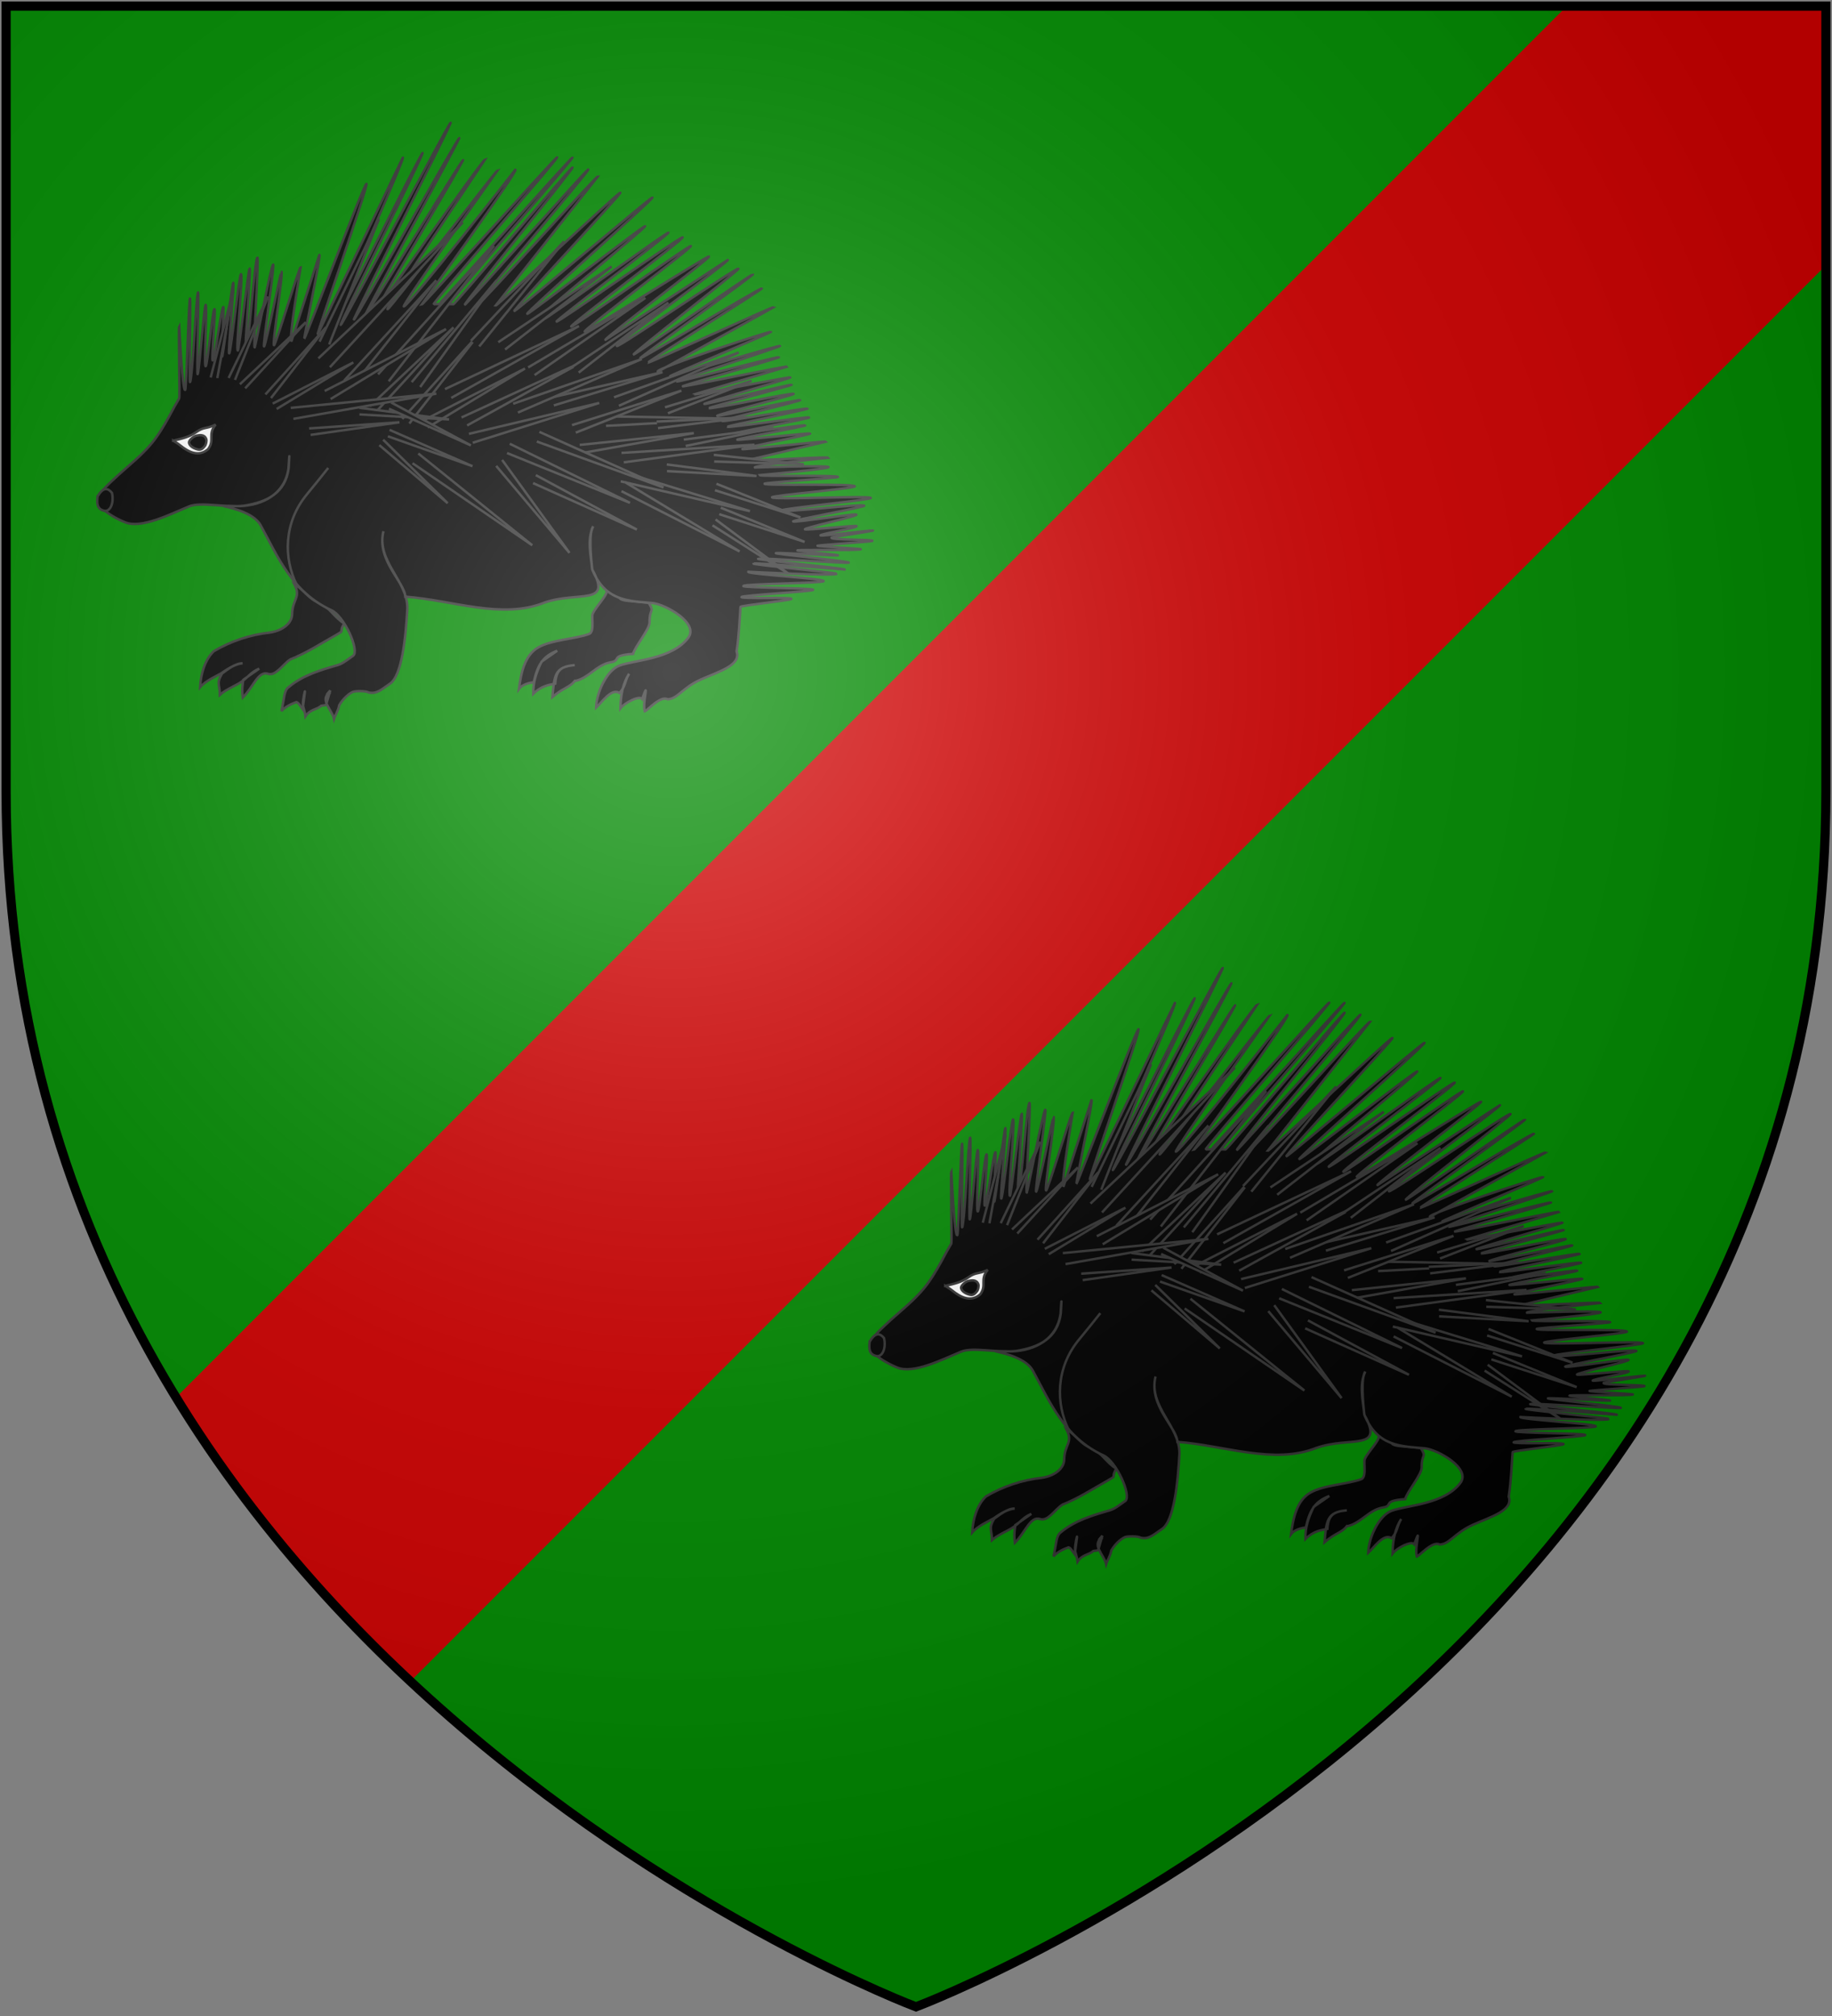 <?xml version="1.0" encoding="UTF-8" standalone="no"?>
<svg
   xmlns:dc="http://purl.org/dc/elements/1.1/"
   xmlns:cc="http://creativecommons.org/ns#"
   xmlns:rdf="http://www.w3.org/1999/02/22-rdf-syntax-ns#"
   xmlns:svg="http://www.w3.org/2000/svg"
   xmlns="http://www.w3.org/2000/svg"
   xmlns:xlink="http://www.w3.org/1999/xlink"
   xmlns:sodipodi="http://sodipodi.sourceforge.net/DTD/sodipodi-0.dtd"
   xmlns:inkscape="http://www.inkscape.org/namespaces/inkscape"
   width="600"
   height="660"
   id="svg2"
   version="1.1"
   inkscape:version="0.48.2 r9819"
   sodipodi:docname="House_Roxton.svg">
  <rect width="100%" height="100%" fill="#808080" stroke="none"/>
  <sodipodi:namedview
     pagecolor="#ffffff"
     bordercolor="#666666"
     borderopacity="1"
     objecttolerance="10"
     gridtolerance="10"
     guidetolerance="10"
     inkscape:pageopacity="0"
     inkscape:pageshadow="2"
     inkscape:window-width="1366"
     inkscape:window-height="715"
     id="namedview22"
     showgrid="false"
     inkscape:zoom="1.4303031"
     inkscape:cx="206.51183"
     inkscape:cy="309.79331"
     inkscape:window-x="-8"
     inkscape:window-y="-8"
     inkscape:window-maximized="1"
     inkscape:current-layer="layer2" />
  <defs
     id="defs4">
    <inkscape:path-effect
       is_visible="true"
       id="path-effect3136"
       effect="spiro" />
    <inkscape:path-effect
       effect="spiro"
       id="path-effect3132"
       is_visible="true" />
    <inkscape:path-effect
       effect="spiro"
       id="path-effect3101"
       is_visible="true" />
    <inkscape:path-effect
       is_visible="true"
       id="path-effect3085"
       effect="spiro" />
    <inkscape:path-effect
       is_visible="true"
       id="path-effect3083"
       effect="spiro" />
    <inkscape:path-effect
       is_visible="true"
       id="path-effect3081"
       effect="spiro" />
    <inkscape:path-effect
       is_visible="true"
       id="path-effect3079"
       effect="spiro" />
    <inkscape:path-effect
       is_visible="true"
       id="path-effect3077"
       effect="spiro" />
    <inkscape:path-effect
       is_visible="true"
       id="path-effect3075"
       effect="spiro" />
    <inkscape:path-effect
       effect="spiro"
       id="path-effect3049"
       is_visible="true" />
    <inkscape:path-effect
       is_visible="true"
       id="path-effect3045"
       effect="spiro" />
    <inkscape:path-effect
       effect="spiro"
       id="path-effect3041"
       is_visible="true" />
    <radialGradient
       id="rg"
       gradientUnits="userSpaceOnUse"
       cx="220"
       cy="220"
       r="405">
      <stop
         style="stop-color:#fff;stop-opacity:.3"
         offset="0"
         id="stop7" />
      <stop
         style="stop-color:#fff;stop-opacity:.2"
         offset=".2"
         id="stop9" />
      <stop
         style="stop-color:#666;stop-opacity:.1"
         offset=".6"
         id="stop11" />
      <stop
         style="stop-color:#000;stop-opacity:.13"
         offset="1"
         id="stop13" />
    </radialGradient>
    <path
       id="shield"
       d="m2,2v257c0,286 298,398 298,398c0,0 298-112 298-398V2z" />
    <radialGradient
       inkscape:collect="always"
       xlink:href="#rg-7"
       id="radialGradient3055-1"
       gradientUnits="userSpaceOnUse"
       cx="220"
       cy="220"
       r="405" />
    <radialGradient
       id="rg-7"
       gradientUnits="userSpaceOnUse"
       cx="220"
       cy="220"
       r="405">
      <stop
         style="stop-color:#fff;stop-opacity:.3"
         offset="0"
         id="stop7-4" />
      <stop
         style="stop-color:#fff;stop-opacity:.2"
         offset=".2"
         id="stop9-0" />
      <stop
         style="stop-color:#666;stop-opacity:.1"
         offset=".6"
         id="stop11-9" />
      <stop
         style="stop-color:#000;stop-opacity:.13"
         offset="1"
         id="stop13-4" />
    </radialGradient>
    <radialGradient
       r="405"
       cy="220"
       cx="220"
       gradientUnits="userSpaceOnUse"
       id="radialGradient3074"
       xlink:href="#rg-7"
       inkscape:collect="always" />
    <inkscape:path-effect
       is_visible="true"
       id="path-effect10120-1"
       effect="spiro" />
    <inkscape:path-effect
       effect="spiro"
       id="path-effect10118-3"
       is_visible="true" />
    <inkscape:path-effect
       effect="spiro"
       id="path-effect10116-9"
       is_visible="true" />
    <inkscape:path-effect
       effect="spiro"
       id="path-effect10114-7"
       is_visible="true" />
    <inkscape:path-effect
       effect="spiro"
       id="path-effect10112-7"
       is_visible="true" />
    <inkscape:path-effect
       effect="spiro"
       id="path-effect10110-2"
       is_visible="true" />
    <linearGradient
       inkscape:collect="always"
       xlink:href="#linearGradient4719-5"
       id="linearGradient4039"
       gradientUnits="userSpaceOnUse"
       gradientTransform="matrix(2.326,0,0,2.294,447.695,-1820.28)"
       x1="-145.259"
       y1="984.243"
       x2="-64.143"
       y2="984.148" />
    <linearGradient
       inkscape:collect="always"
       id="linearGradient4719-5">
      <stop
         style="stop-color:#666666;stop-opacity:1;"
         offset="0"
         id="stop4721-5" />
      <stop
         id="stop4809-1"
         offset="0.393"
         style="stop-color:#666666;stop-opacity:0.749;" />
      <stop
         style="stop-color:#666666;stop-opacity:0;"
         offset="1"
         id="stop4723-7" />
    </linearGradient>
    <radialGradient
       inkscape:collect="always"
       xlink:href="#linearGradient4801-8"
       id="radialGradient4041"
       gradientUnits="userSpaceOnUse"
       gradientTransform="matrix(-0.722,1.265,-2.273,-1.262,1712.011,1733.784)"
       cx="-307.143"
       cy="782.362"
       fx="-307.143"
       fy="782.362"
       r="63" />
    <linearGradient
       inkscape:collect="always"
       id="linearGradient4801-8">
      <stop
         style="stop-color:#000000;stop-opacity:1;"
         offset="0"
         id="stop4803-2" />
      <stop
         style="stop-color:#000000;stop-opacity:0;"
         offset="1"
         id="stop4805-4" />
    </linearGradient>
    <inkscape:path-effect
       effect="spiro"
       id="path-effect10108-4"
       is_visible="true" />
    <linearGradient
       inkscape:collect="always"
       xlink:href="#linearGradient4719-5"
       id="linearGradient4044"
       gradientUnits="userSpaceOnUse"
       gradientTransform="matrix(-2.406,0,0,-1.649,142.062,1726.531)"
       x1="-145.259"
       y1="984.243"
       x2="-64.143"
       y2="984.148" />
    <radialGradient
       inkscape:collect="always"
       xlink:href="#linearGradient4801-8"
       id="radialGradient4046"
       gradientUnits="userSpaceOnUse"
       gradientTransform="matrix(0.746,-0.909,2.351,0.906,-1165.637,-827.118)"
       cx="-307.143"
       cy="782.362"
       fx="-307.143"
       fy="782.362"
       r="63" />
    <inkscape:path-effect
       effect="spiro"
       id="path-effect10102-7"
       is_visible="true" />
    <linearGradient
       inkscape:collect="always"
       xlink:href="#linearGradient4719-5"
       id="linearGradient4049"
       gradientUnits="userSpaceOnUse"
       gradientTransform="matrix(2.335,0,0,-1.615,449.441,1692.189)"
       x1="-145.259"
       y1="984.243"
       x2="-64.143"
       y2="984.148" />
    <radialGradient
       inkscape:collect="always"
       xlink:href="#linearGradient4801-8"
       id="radialGradient4051"
       gradientUnits="userSpaceOnUse"
       gradientTransform="matrix(-0.724,-0.89,-2.282,0.888,1718.788,-809.094)"
       cx="-307.143"
       cy="782.362"
       fx="-307.143"
       fy="782.362"
       r="63" />
    <inkscape:path-effect
       is_visible="true"
       id="path-effect10096-8"
       effect="spiro" />
    <linearGradient
       inkscape:collect="always"
       xlink:href="#linearGradient4719-5"
       id="linearGradient4054"
       gradientUnits="userSpaceOnUse"
       gradientTransform="matrix(-2.41,0,0,2.282,139.611,-1810.816)"
       x1="-145.259"
       y1="984.243"
       x2="-64.143"
       y2="984.148" />
    <radialGradient
       inkscape:collect="always"
       xlink:href="#linearGradient4801-8"
       id="radialGradient4056"
       gradientUnits="userSpaceOnUse"
       gradientTransform="matrix(0.748,1.258,2.355,-1.255,-1170.296,1723.935)"
       cx="-307.143"
       cy="782.362"
       fx="-307.143"
       fy="782.362"
       r="63" />
    <inkscape:path-effect
       is_visible="true"
       id="path-effect10090-3"
       effect="spiro" />
    <inkscape:path-effect
       effect="spiro"
       id="path-effect10084-1"
       is_visible="true" />
    <inkscape:path-effect
       effect="spiro"
       id="path-effect10082-1"
       is_visible="true" />
    <radialGradient
       inkscape:collect="always"
       xlink:href="#linearGradient4801-8"
       id="radialGradient4061"
       gradientUnits="userSpaceOnUse"
       gradientTransform="matrix(-0.765,1.29,-2.41,-1.287,1806.844,1757.47)"
       cx="-307.143"
       cy="782.362"
       fx="-307.143"
       fy="782.362"
       r="63" />
    <inkscape:path-effect
       effect="spiro"
       id="path-effect10080-4"
       is_visible="true" />
    <inkscape:path-effect
       is_visible="true"
       id="path-effect3075-1"
       effect="spiro" />
    <inkscape:path-effect
       effect="spiro"
       id="path-effect3101-7"
       is_visible="true" />
    <linearGradient
       inkscape:collect="always"
       xlink:href="#grad1-7-7"
       id="linearGradient3085-8-8"
       gradientUnits="userSpaceOnUse"
       gradientTransform="matrix(0.775,0,0,0.31,152.69,-13.619)"
       x1="78.877"
       y1="178.074"
       x2="301.406"
       y2="178.074" />
    <linearGradient
       id="grad1-7-7"
       x1="78.877"
       y1="178.074"
       x2="301.406"
       y2="178.074"
       gradientTransform="scale(1.578,0.634)"
       gradientUnits="userSpaceOnUse">
      <stop
         offset="0%"
         style="stop-color:#da0;"
         id="stop16-4-4" />
      <stop
         offset="40%"
         style="stop-color:#fd0;"
         id="stop18-0-0" />
      <stop
         offset="60%"
         style="stop-color:#fd0;"
         id="stop20-9-9" />
      <stop
         offset="100%"
         style="stop-color:#da0;"
         id="stop22-4-4" />
    </linearGradient>
    <linearGradient
       inkscape:collect="always"
       xlink:href="#grad1-7-7"
       id="linearGradient3081-8-8"
       gradientUnits="userSpaceOnUse"
       gradientTransform="matrix(0.775,0,0,0.31,-27.31,-13.619)"
       x1="78.877"
       y1="178.074"
       x2="301.406"
       y2="178.074" />
    <linearGradient
       id="linearGradient3093"
       x1="78.877"
       y1="178.074"
       x2="301.406"
       y2="178.074"
       gradientTransform="scale(1.578,0.634)"
       gradientUnits="userSpaceOnUse">
      <stop
         offset="0%"
         style="stop-color:#da0;"
         id="stop3095" />
      <stop
         offset="40%"
         style="stop-color:#fd0;"
         id="stop3097" />
      <stop
         offset="60%"
         style="stop-color:#fd0;"
         id="stop3099" />
      <stop
         offset="100%"
         style="stop-color:#da0;"
         id="stop3101" />
    </linearGradient>
    <linearGradient
       y2="178.074"
       x2="301.406"
       y1="178.074"
       x1="78.877"
       gradientTransform="matrix(0.775,0,0,0.31,332.69,-13.619)"
       gradientUnits="userSpaceOnUse"
       id="linearGradient3128-1"
       xlink:href="#grad1-7-7"
       inkscape:collect="always" />
    <linearGradient
       id="linearGradient3104"
       x1="78.877"
       y1="178.074"
       x2="301.406"
       y2="178.074"
       gradientTransform="scale(1.578,0.634)"
       gradientUnits="userSpaceOnUse">
      <stop
         offset="0%"
         style="stop-color:#da0;"
         id="stop3106" />
      <stop
         offset="40%"
         style="stop-color:#fd0;"
         id="stop3108" />
      <stop
         offset="60%"
         style="stop-color:#fd0;"
         id="stop3110" />
      <stop
         offset="100%"
         style="stop-color:#da0;"
         id="stop3112" />
    </linearGradient>
  </defs>
  <g
     inkscape:groupmode="layer"
     id="layer2"
     inkscape:label="Elements"
     style="display:inline">
    <path
       inkscape:connector-curvature="0"
       style="fill:#008800;fill-opacity:1;stroke:none;display:inline"
       id="path7212"
       d="m 2,2 0,257 c 0,286 298,398 298,398 0,0 298,-112 298,-398 L 598,2 z" />
    <path
       d="M 513.148,2 57.664,457.483 c 22.237,36.314 49.114,67.148 76.766,92.939 L 598,86.852 l 0,-84.852 -84.852,-5e-6 z"
       id="path4467"
       inkscape:connector-curvature="0"
       style="fill:#cc0000;display:inline" />
    <g
       transform="matrix(0.464,0,0,0.464,273.913,262.488)"
       id="g3176"
       style="stroke-width:1.725;stroke-miterlimit:4;stroke-dasharray:none;display:inline">
      <path
         style="fill:#000000;fill-opacity:1;stroke:#333333;stroke-width:1.725;stroke-linecap:butt;stroke-linejoin:miter;stroke-miterlimit:4;stroke-opacity:1;stroke-dasharray:none"
         d="m 159.545,495.934 c -5.254,3.378 -10.275,12.053 -15.762,10.133 -6.777,-2.372 -10.498,9.592 -17.764,16.768 -0.819,-6.562 -0.045,-9.143 0.33,-12.521 3.753,-2.627 7.506,-5.254 11.258,-7.881 -5.793,2.455 -8.113,6.092 -10.714,7.881 -4.351,3.802 -11.887,6.012 -17.034,10.61 -0.005,-7.362 -2.666,-7.784 1.474,-15.008 4.041,-2.964 9.522,-7.338 14.549,-7.247 -4.561,0.383 -9.445,3.091 -14.774,6.87 -3.354,2.012 -11.087,5.219 -15.237,10.018 0.527,-9.835 3.566,-19.486 9.628,-25.382 11.918,-7.101 26.047,-11.788 39.654,-13.194 9.543,-1.452 15.584,-6.977 15.673,-12.832 0.165,-10.911 6.544,-11.847 1.547,-21.434 7.13,4.316 9.833,10.287 17.224,13.133 7.391,2.846 10.875,10.379 18.005,14.695 -4.605,7.802 1.966,3.711 -7.137,8.983 -9.891,5.521 -19.475,11.832 -30.92,16.41 z"
         id="path3182"
         sodipodi:nodetypes="cscccccccccccscsccc"
         inkscape:connector-curvature="0" />
      <path
         style="fill:#000000;fill-opacity:1;stroke:#333333;stroke-width:1.725;stroke-linecap:butt;stroke-linejoin:miter;stroke-miterlimit:4;stroke-opacity:1;stroke-dasharray:none"
         d="m 360.332,511.183 c -3.869,4.749 -7.704,4.416 -15.762,11.259 1.358,-14.817 1.354,-21.352 15.762,-22.517 -9.893,0.871 -13.145,3.74 -13.772,13.112 -3.931,0.821 -9.533,1.242 -15.5,7.153 -0.171,-8.356 2.241,-15.341 5.861,-22.679 3.676,-2.573 7.351,-5.146 11.027,-7.719 -9.564,3.743 -13.608,9.062 -16.588,22.194 -0.248,0.266 -7.058,0.393 -10.432,4.826 1.529,-11.64 4.089,-23.762 13.51,-29.272 9.487,-5.548 26.578,-5.998 36.027,-9.586 3.397,-1.29 2.112,-8.576 2.252,-12.954 0,-3.563 10.218,-13.541 10.218,-17.104 9.57,1.126 7.478,4.132 10.074,5.575 2.596,1.444 9.879,1.325 19.449,2.45 4.503,7.13 0.553,3.58 0.689,13.828 0.065,4.938 -10.512,17.382 -11.638,22.261 -17.07,1.184 -7.477,4.726 -16.272,6.026 -9.572,1.841 -15.332,11.306 -24.904,13.147 z"
         id="path3184"
         sodipodi:nodetypes="cccccccccssccscsccc"
         inkscape:connector-curvature="0" />
      <path
         style="fill:#000000;fill-opacity:1;fill-rule:evenodd;stroke:#333333;stroke-width:1.725;stroke-linecap:butt;stroke-linejoin:miter;stroke-miterlimit:4;stroke-opacity:1;stroke-dasharray:none"
         d="m 26.03,388.599 c -6.073,-6.37 2.537,-13.723 8.234,-19.156 10.435,-9.953 22.229,-18.285 30.802,-30.352 4.622,-6.506 8.069,-12.882 11.395,-19.108 0,0 1.857,-3.511 4.674,-8.242 0.565,-0.95 -0.627,-50.021 0.009,-51.051 0,0 2.327,47.897 4.307,45.009 0.666,-0.971 2.518,-63.347 3.275,-64.417 0.757,-1.069 -0.704,60.068 0.078,59.016 1.715,-2.309 4.309,-61.95 5.633,-63.302 0.862,-0.88 -1.169,58.496 -0.254,57.717 0.937,-0.798 4.597,-48.271 5.585,-48.971 1.404,-0.995 -1.41,44.156 0.086,43.338 1.27,-0.694 4.817,-39.742 6.145,-40.323 1.238,-0.542 -2.442,36.701 -1.161,36.245 1.435,-0.561 5.997,-37.11 7.409,-37.732 0.8,-0.353 -1.546,35.233 -0.747,34.876 0.555,-0.248 7.176,-51.713 7.733,-51.958 1.082,-0.476 -3.898,50.276 -2.804,49.833 1.18,-0.478 7.089,-55.517 8.298,-55.922 1.652,-0.411 -3.863,54.261 -2.175,53.931 0.808,-0.158 7.461,-57.816 8.276,-57.959 1.128,-0.198 -3.804,57.799 -2.667,57.624 1.818,-0.28 6.341,-65.006 8.17,-65.248 1.159,-0.153 -3.072,63.497 -1.913,63.35 0.437,-0.055 11.697,-58.352 13.043,-58.482 1.193,-0.116 -7.57,57.938 -6.435,57.826 1.102,-0.108 11.889,-52.765 12.264,-52.813 1.557,-0.197 -6.776,52.168 -5.236,51.957 1.251,-0.172 17.546,-54.714 18.78,-54.904 0,0 -8.766,52.252 -6.38,51.785 l 19.61,-60.633 c 1.488,-0.633 -11.203,59.171 -10.588,58.968 0.876,-0.29 41.653,-108.147 43.794,-109.081 2.151,-0.939 -35.233,105.944 -34.358,106.082 l 60.071,-124.614 c 2.116,-0.79 -52.218,121.45 -50.109,120.633 1.475,-0.571 62.539,-123.297 64.012,-123.874 1.581,-0.619 -59.289,121.863 -57.708,121.245 1.733,-0.678 75.8,-141.977 77.535,-142.643 1.325,-0.509 -69.683,139.613 -68.356,139.116 1.451,-0.543 72.991,-127.774 74.446,-128.297 1.168,-0.419 -67.751,125.866 -66.58,125.463 1.21,-0.416 68.017,-109.549 69.232,-109.944 1.214,-0.395 -63.164,107.947 -61.944,107.577 0,0 75.297,-107.385 77.514,-107.983 0,0 -71.322,106.305 -68.795,105.67 1.902,-0.478 76.682,-98.008 77.838,-98.24 0,0 -68.831,96.545 -66.375,96.281 3.657,-0.394 78.675,-96.439 78.675,-96.439 3.042,-0.283 -66.172,95.228 -66.172,95.228 1.344,-0.085 94.343,-103.943 95.69,-104.006 1.498,-0.07 -88.656,103.659 -87.156,103.617 1.2,-0.033 2.4,-0.058 3.601,-0.073 1.2,-0.016 93.156,-103.357 94.358,-103.355 1.201,0.003 -88.353,103.347 -87.151,103.367 1.05,0.017 2.101,0.04 3.152,0.07 1.205,0.035 82.832,-96.518 84.037,-96.466 1.48,0.064 -77.461,96.736 -75.98,96.825 1.191,0.072 85.948,-95.545 87.139,-95.456 1.66,0.123 -80.247,95.96 -78.587,96.115 1.515,0.142 83.9,-91.357 85.413,-91.188 l -72.229,91.124 c 1.487,0.237 86.539,-79.934 88.024,-79.672 1.562,0.276 -76.401,83.233 -74.843,83.536 1.334,0.259 96.117,-80.342 97.447,-80.063 1.722,0.361 -90.009,81.609 -88.293,82.003 1.522,0.349 81.665,-62.188 83.182,-61.814 1.482,0.366 -75.663,63.644 -74.186,64.034 1.194,0.315 2.386,0.639 3.577,0.97 1.31,0.364 85.734,-60.814 87.04,-60.43 1.368,0.402 -80.384,62.365 -79.021,62.787 1.683,0.521 87.377,-60.044 89.051,-59.492 1.807,0.596 -80.406,62.312 -78.61,62.944 1.481,0.521 82.93,-57.353 84.403,-56.808 1.701,0.629 -76.577,59.681 -74.888,60.342 1.382,0.541 86.326,-53.496 87.7,-52.934 1.555,0.636 -74.621,58.119 -73.077,58.782 l 86.401,-56.404 c 1.452,0.707 -79.771,60.056 -78.332,60.787 1.734,0.88 84.105,-55.506 85.82,-54.592 1.183,0.63 -75.141,59.9 -73.968,60.546 0.823,0.453 83.412,-57.047 84.23,-56.586 0.729,0.411 -80.314,58.782 -79.589,59.198 1.146,0.659 84.73,-49.893 85.866,-49.218 0.653,0.387 -81.139,51.996 -80.489,52.388 0.87,0.525 88.223,-39.829 89.086,-39.295 L 419.016,292.886 c -3.628,-1.67 79.002,-28.72 79.86,-28.135 0.634,0.433 -72.416,31.194 -71.787,31.632 1.044,0.725 77.112,-22.355 78.144,-21.617 0.609,0.436 -73.813,24.686 -73.208,25.126 0.861,0.626 71.582,-17.837 72.435,-17.202 0.649,0.484 -68.567,20.065 -67.923,20.554 0.681,0.517 73.918,-14.688 73.919,-13.941 l -65.572,19.571 c 0.607,0.515 67.031,-12.446 67.633,-11.926 0.64,0.553 -61.398,18.182 -60.764,18.74 0.56,0.494 61.097,-14.062 61.652,-13.564 0.544,0.487 -58.894,16.028 -58.355,16.519 1.064,0.97 58.728,-11.081 59.774,-10.095 0.885,0.834 -54.847,14.703 -53.975,15.548 0.582,0.555 57.988,-11.69 58.551,-11.124 0.641,0.644 -55.563,14.1 -54.946,14.758 0.697,0.742 59.562,-9.515 60.231,-8.758 0.531,0.601 -57.129,12.214 -56.615,12.824 0.738,0.875 56.945,-7.451 57.65,-6.56 0.63,0.796 -54.238,10.809 -53.632,11.617 0.506,0.674 50.425,-6.735 50.916,-6.053 0.487,0.676 -48.455,9.442 -47.982,10.123 0.394,0.568 51.102,-4.928 51.487,-4.357 0.502,0.745 -48.425,10.255 -47.937,11.005 0.353,0.544 58.885,-5.875 59.232,-5.329 l -53.943,12.768 c 0.667,1.148 54.973,-2.305 55.56,-1.399 0,0 -52.968,5.474 -52.007,6.883 0,0 51.159,-1.702 52.082,-0.292 0.845,1.292 -48.54,5.708 -48.54,5.708 0.667,1.098 54.431,-0.203 55.212,1.267 0.37,0.696 -52.299,3.985 -51.895,4.793 0.807,1.614 62.792,-0.348 63.773,1.825 0.655,1.45 -59.4,6.494 -58.525,7.796 1.226,1.824 68.53,-1.344 69.838,0.369 1.019,1.335 -63.977,7.575 -62.894,8.83 1.503,1.742 56.539,-4.91 58.195,-3.345 1.048,0.99 -51.335,10.253 -50.215,11.162 1.082,0.878 43.533,-5.695 44.69,-4.898 1.6,1.102 -38.058,9.537 -36.296,10.47 1.128,0.597 35.09,-2.885 36.291,-2.363 2.39,1.038 -27.867,5.967 -25.155,6.681 1.449,0.382 35.294,-3.778 36.844,-3.497 1.04,0.189 -30.245,4.848 -29.157,4.99 -2.067,1.798 31.116,1.213 28.641,2.376 -1.019,0.479 -37.558,2.934 -38.627,3.326 -1.179,0.433 31.762,2.165 30.537,2.509 -3.388,0.951 -41.071,0.243 -44.598,0.748 -2.318,0.332 30.636,3.301 28.371,3.565 -2.919,0.341 -41.025,-2.029 -43.685,-1.612 -2.897,0.454 53.723,5.959 51.373,6.767 -1.74,0.598 -62.602,-3.611 -63.924,-2.687 -0.799,0.558 61.836,6.802 61.22,7.512 0,0 -63.833,-4.976 -64.428,-4.164 -0.583,0.796 59.157,6.475 58.717,7.16 -1.134,1.765 -62.457,-1.4 -62.457,-1.4 -0.882,1.762 53.869,4.714 53.251,6.611 -0.481,1.477 -56.377,1.872 -56.73,3.432 -0.298,1.315 49.54,1.313 49.315,2.688 -0.201,1.227 -50.471,3.827 -50.626,5.103 -0.159,1.307 35.42,-0.056 35.296,1.302 -0.089,0.971 -35.889,4.651 -35.965,5.648 -0.715,9.279 -1.005,19.713 -2.761,31.396 3.512,9.742 -12.892,14.308 -25.148,19.796 -13.202,5.911 -16.358,13.654 -23.552,14.01 -4.997,-2.899 -14.303,7.956 -16.12,8.468 -1.933,-5.925 3.739,-24.184 -1.856,-8.714 -1.938,-2.67 -12.285,2.622 -15.324,6.609 0.151,-10.311 2.136,-18.161 6.098,-24.395 -3.591,6.235 -2.158,8.59 -6.808,13.563 -5.618,-3.765 -12.686,6.942 -16.461,10.348 0.193,-10.255 7.364,-26.345 16.557,-29.707 10.769,-3.938 37.048,-4.496 48.467,-19.598 7.858,-10.382 -16.237,-23.678 -25.25,-24.5 -16.652,-1.518 -33.321,-1.086 -42.53,-23.749 -0.921,-10.332 -3.748,-20.654 0.679,-30.366 -3.174,4.625 -1.689,21.307 -0.611,30.517 14.308,25.88 -9.641,14.944 -33.833,23.311 -30.026,12.055 -65.188,-1.861 -98.157,-4.216 -0.436,-10.355 -20.411,-25.451 -15.432,-46.159 -5.179,21.236 17.144,34.875 16.888,54.478 -1.16,20.805 -3.887,47.508 -12.316,53.127 -6.194,4.129 -9.266,7.518 -15.181,6.138 -1.436,-1.174 -9.435,-1.155 -11.138,-0.341 -3.116,1.489 -6.875,4.965 -9.46,9.346 -0.737,4.052 -2.895,7.101 -3.659,9.588 -1.406,-6.326 -11.038,-14.322 -2.387,-18.607 -2.858,1.488 -3.976,2.863 -0.293,-1.367 l -1.735,5.955 -0.984,3.377 c -0.494,1.694 -1.841,0.959 -3.606,1.399 -2.973,2.82 -7.766,2.38 -11.102,7.457 -0.138,-1.589 -1.81,-6.918 -1.85,-8.116 -0.127,-3.746 1.778,-11.893 1.364,-8.727 l -1.553,11.887 c -1.348,-1.755 -2.85,-4.647 -4.391,-5.066 -3.919,1.408 -8.089,3.451 -10.601,6.419 2.222,-9.429 1.616,-14.57 5.327,-17.129 9.994,-8.327 22.679,-11.957 34.399,-15.366 3.947,-1.148 7.465,-4.326 10.924,-6.604 4.655,-3.75 -6.321,-28.017 -15.348,-32.132 -27.799,-12.709 -37.922,-37.944 -49.984,-59.959 -8.079,-14.396 -44.461,-14.117 -15.014,-13.432 17.022,-0.607 32.137,-8.811 34.669,-26.601 0.828,-12.84 0.766,-10.17 0.167,-0.378 -2.151,17.78 -15.573,24.206 -31.573,26.639 -12.758,1.525 -30.531,-2.948 -38.842,0.528 -13.98,5.848 -33.667,15.786 -44.974,11.222 -6.11,-2.466 -12.961,-6.37 -17.017,-10.625 z"
         id="path3186"
         sodipodi:nodetypes="cssccccccccccccssssccsccsssccccccsccccccccccccccccccccccccccccccccccccccccccccccccssssccssssssccssssscssssssssssccssssssssssssssssscsssssssssssssssssscscccccccscscccccccscscccccsccssccccscccccccsss"
         inkscape:connector-curvature="0" />
      <path
         style="fill:#000000;fill-opacity:1;fill-rule:evenodd;stroke:#333333;stroke-width:1.725;stroke-linecap:butt;stroke-linejoin:miter;stroke-miterlimit:4;stroke-opacity:1;stroke-dasharray:none"
         d="m 186.324,360.822 c -4.963,6.184 -7.503,9.552 -14.947,18.511 -16.767,20.179 -16.466,45.512 -7.392,63.672"
         id="path3188"
         sodipodi:nodetypes="csc"
         inkscape:connector-curvature="0" />
      <path
         inkscape:connector-curvature="0"
         style="fill:#ffffff;fill-opacity:1;fill-rule:evenodd;stroke:#333333;stroke-width:1.725;stroke-linecap:butt;stroke-linejoin:miter;stroke-miterlimit:4;stroke-opacity:1;stroke-dasharray:none"
         d="m 76.877,341.581 c 6.38,-1.501 11.318,-2.542 16.353,-6.096 5.511,-3.89 6.684,-1.92 13.635,-5.219 -5.857,7.036 -0.414,10.689 -5.288,17.274 -6.544,5.665 -13.532,2.38 -19.87,-2.739 -1.876,-1.515 -2.822,-1.882 -4.831,-3.22 z"
         id="path3192"
         sodipodi:nodetypes="csccsc" />
      <path
         inkscape:connector-curvature="0"
         style="fill:#000000;fill-opacity:1;fill-rule:evenodd;stroke:#333333;stroke-width:1.725;stroke-linecap:butt;stroke-linejoin:miter;stroke-miterlimit:4;stroke-opacity:1;stroke-dasharray:none"
         d="m 93.132,338.093 c -1.905,0.377 -5.248,3.322 -5.089,4.839 0.18,1.709 2.072,3.814 6.107,4.839 2.724,0.693 3.936,-1.049 5.089,-2.42 0.883,-1.049 1.42,-3.698 1.018,-4.839 -1.3,-3.683 -4.958,-2.849 -7.124,-2.42 z"
         id="path3194"
         sodipodi:nodetypes="csssss" />
      <path
         inkscape:connector-curvature="0"
         style="fill:#000000;fill-opacity:1;fill-rule:evenodd;stroke:#333333;stroke-width:1.725;stroke-linecap:butt;stroke-linejoin:miter;stroke-miterlimit:4;stroke-opacity:1;stroke-dasharray:none"
         d="m 23.489,380.891 c 4.029,-6.528 7.014,-6.214 10.166,-2.542 1.541,6.493 -0.748,13.026 -4.897,12.785 -6.565,-1.024 -5.49,-6.777 -5.269,-10.243 z"
         id="path3196"
         sodipodi:nodetypes="cccc" />
      <path
         inkscape:connector-curvature="0"
         style="fill:#000000;fill-opacity:1;fill-rule:evenodd;stroke:#333333;stroke-width:1.725;stroke-linecap:butt;stroke-linejoin:miter;stroke-miterlimit:4;stroke-opacity:1;stroke-dasharray:none"
         d="m 116.027,297.357 27.855,-57.508 -23.363,58.856"
         id="path3198" />
      <path
         inkscape:connector-curvature="0"
         id="path3200"
         d="m 124.001,301.776 46.532,-43.794 -42.815,46.655"
         style="fill:#000000;fill-opacity:1;fill-rule:evenodd;stroke:#333333;stroke-width:1.725;stroke-linecap:butt;stroke-linejoin:miter;stroke-miterlimit:4;stroke-opacity:1;stroke-dasharray:none" />
      <path
         inkscape:connector-curvature="0"
         id="path3202"
         d="m 141.991,308.954 42.822,-47.428 -38.885,49.978"
         style="fill:#000000;fill-opacity:1;fill-rule:evenodd;stroke:#333333;stroke-width:1.725;stroke-linecap:butt;stroke-linejoin:miter;stroke-miterlimit:4;stroke-opacity:1;stroke-dasharray:none" />
      <path
         inkscape:connector-curvature="0"
         style="fill:#000000;fill-opacity:1;fill-rule:evenodd;stroke:#333333;stroke-width:1.725;stroke-linecap:butt;stroke-linejoin:miter;stroke-miterlimit:4;stroke-opacity:1;stroke-dasharray:none"
         d="m 147.142,315.427 56.919,-29.039 -54.151,32.825"
         id="path3204" />
      <path
         inkscape:connector-curvature="0"
         id="path3206"
         d="m 197.676,299.081 64.909,-70.703 -59.028,74.582"
         style="fill:#000000;fill-opacity:1;fill-rule:evenodd;stroke:#333333;stroke-width:1.725;stroke-linecap:butt;stroke-linejoin:miter;stroke-miterlimit:4;stroke-opacity:1;stroke-dasharray:none" />
      <path
         inkscape:connector-curvature="0"
         style="fill:#000000;fill-opacity:1;fill-rule:evenodd;stroke:#333333;stroke-width:1.725;stroke-linecap:butt;stroke-linejoin:miter;stroke-miterlimit:4;stroke-opacity:1;stroke-dasharray:none"
         d="m 215.788,317.16 58.977,-55.506 -54.266,59.133"
         id="path3208" />
      <path
         inkscape:connector-curvature="0"
         style="fill:#000000;fill-opacity:1;fill-rule:evenodd;stroke:#333333;stroke-width:1.725;stroke-linecap:butt;stroke-linejoin:miter;stroke-miterlimit:4;stroke-opacity:1;stroke-dasharray:none"
         d="m 238.59,326.258 54.274,-60.112 -49.284,63.344"
         id="path3210" />
      <path
         inkscape:connector-curvature="0"
         id="path3212"
         d="m 253.082,327.473 72.142,-36.805 -68.633,41.605"
         style="fill:#000000;fill-opacity:1;fill-rule:evenodd;stroke:#333333;stroke-width:1.725;stroke-linecap:butt;stroke-linejoin:miter;stroke-miterlimit:4;stroke-opacity:1;stroke-dasharray:none" />
      <path
         inkscape:connector-curvature="0"
         style="fill:#000000;fill-opacity:1;fill-rule:evenodd;stroke:#333333;stroke-width:1.725;stroke-linecap:butt;stroke-linejoin:miter;stroke-miterlimit:4;stroke-opacity:1;stroke-dasharray:none"
         d="m 245.236,300.31 59.908,-71.823 -53.902,75.243"
         id="path3214" />
      <path
         inkscape:connector-curvature="0"
         id="path3216"
         d="m 268.75,305.205 94.539,-44.494 -90.13,50.705"
         style="fill:#000000;fill-opacity:1;fill-rule:evenodd;stroke:#333333;stroke-width:1.725;stroke-linecap:butt;stroke-linejoin:miter;stroke-miterlimit:4;stroke-opacity:1;stroke-dasharray:none"
         inkscape:transform-center-x="4.464216"
         inkscape:transform-center-y="3.8264723" />
      <path
         inkscape:connector-curvature="0"
         id="path3218"
         d="m 280.413,325.203 85.434,-39.29 -81.498,44.928"
         style="fill:#000000;fill-opacity:1;fill-rule:evenodd;stroke:#333333;stroke-width:1.725;stroke-linecap:butt;stroke-linejoin:miter;stroke-miterlimit:4;stroke-opacity:1;stroke-dasharray:none" />
      <path
         inkscape:connector-curvature="0"
         style="fill:#000000;fill-opacity:1;fill-rule:evenodd;stroke:#333333;stroke-width:1.725;stroke-linecap:butt;stroke-linejoin:miter;stroke-miterlimit:4;stroke-opacity:1;stroke-dasharray:none"
         d="m 285.658,336.763 91.966,-21.802 -89.282,28.085"
         id="path3220" />
      <path
         inkscape:connector-curvature="0"
         style="fill:#000000;fill-opacity:1;fill-rule:evenodd;stroke:#333333;stroke-width:1.725;stroke-linecap:butt;stroke-linejoin:miter;stroke-miterlimit:4;stroke-opacity:1;stroke-dasharray:none"
         d="m 359.06,289.193 67.362,-44.961 -63.318,49.319"
         id="path3222" />
      <path
         inkscape:connector-curvature="0"
         id="path3224"
         d="m 343.335,311.215 78.967,-17.983 -76.742,23.496"
         style="fill:#000000;fill-opacity:1;fill-rule:evenodd;stroke:#333333;stroke-width:1.725;stroke-linecap:butt;stroke-linejoin:miter;stroke-miterlimit:4;stroke-opacity:1;stroke-dasharray:none" />
      <path
         inkscape:connector-curvature="0"
         style="fill:#000000;fill-opacity:1;fill-rule:evenodd;stroke:#333333;stroke-width:1.725;stroke-linecap:butt;stroke-linejoin:miter;stroke-miterlimit:4;stroke-opacity:1;stroke-dasharray:none"
         d="m 363.843,344.567 80.56,-8.324 -79.017,14.066"
         id="path3226" />
      <path
         inkscape:connector-curvature="0"
         id="path3228"
         d="m 388.063,310.967 88.035,-31.58 -84.589,37.571"
         style="fill:#000000;fill-opacity:1;fill-rule:evenodd;stroke:#333333;stroke-width:1.725;stroke-linecap:butt;stroke-linejoin:miter;stroke-miterlimit:4;stroke-opacity:1;stroke-dasharray:none" />
      <path
         inkscape:connector-curvature="0"
         style="fill:#000000;fill-opacity:1;fill-rule:evenodd;stroke:#333333;stroke-width:1.725;stroke-linecap:butt;stroke-linejoin:miter;stroke-miterlimit:4;stroke-opacity:1;stroke-dasharray:none"
         d="m 381.327,324.353 94.151,1.791 -93.067,4.988"
         id="path3230" />
      <path
         inkscape:connector-curvature="0"
         id="path3232"
         d="m 358.386,330.609 77.246,-24.337 -74.581,29.651"
         style="fill:#000000;fill-opacity:1;fill-rule:evenodd;stroke:#333333;stroke-width:1.725;stroke-linecap:butt;stroke-linejoin:miter;stroke-miterlimit:4;stroke-opacity:1;stroke-dasharray:none" />
      <path
         inkscape:connector-curvature="0"
         style="fill:#000000;fill-opacity:1;fill-rule:evenodd;stroke:#333333;stroke-width:1.725;stroke-linecap:butt;stroke-linejoin:miter;stroke-miterlimit:4;stroke-opacity:1;stroke-dasharray:none"
         d="m 393.323,350.202 93.857,-5.788 -92.223,12.467"
         id="path3234" />
      <path
         inkscape:connector-curvature="0"
         id="path3236"
         d="m 393.648,363.509 90.338,27.787 -91.207,-21.011"
         style="fill:#000000;fill-opacity:1;fill-rule:evenodd;stroke:#333333;stroke-width:1.725;stroke-linecap:butt;stroke-linejoin:miter;stroke-miterlimit:4;stroke-opacity:1;stroke-dasharray:none" />
      <path
         inkscape:connector-curvature="0"
         id="path3238"
         d="m 458.49,351.619 63.554,6.632 -63.293,-1.949"
         style="fill:#000000;fill-opacity:1;fill-rule:evenodd;stroke:#333333;stroke-width:1.725;stroke-linecap:butt;stroke-linejoin:miter;stroke-miterlimit:4;stroke-opacity:1;stroke-dasharray:none" />
      <path
         inkscape:connector-curvature="0"
         style="fill:#000000;fill-opacity:1;fill-rule:evenodd;stroke:#333333;stroke-width:1.725;stroke-linecap:butt;stroke-linejoin:miter;stroke-miterlimit:4;stroke-opacity:1;stroke-dasharray:none"
         d="m 460.346,371.986 59.302,23.799 -60.335,-19.223"
         id="path3240" />
      <path
         inkscape:connector-curvature="0"
         style="fill:#000000;fill-opacity:1;fill-rule:evenodd;stroke:#333333;stroke-width:1.725;stroke-linecap:butt;stroke-linejoin:miter;stroke-miterlimit:4;stroke-opacity:1;stroke-dasharray:none"
         d="m 463.405,388.876 59.166,24.135 -60.225,-19.565"
         id="path3242" />
      <path
         inkscape:connector-curvature="0"
         id="path3244"
         d="M 459.74,397.178 511.002,435.325 457.573,401.338"
         style="fill:#000000;fill-opacity:1;fill-rule:evenodd;stroke:#333333;stroke-width:1.725;stroke-linecap:butt;stroke-linejoin:miter;stroke-miterlimit:4;stroke-opacity:1;stroke-dasharray:none" />
      <path
         inkscape:connector-curvature="0"
         style="fill:#000000;fill-opacity:1;fill-rule:evenodd;stroke:#333333;stroke-width:1.725;stroke-linecap:butt;stroke-linejoin:miter;stroke-miterlimit:4;stroke-opacity:1;stroke-dasharray:none"
         d="m 424.055,318.033 61.112,-18.667 -59.046,22.878"
         id="path3246" />
      <path
         inkscape:connector-curvature="0"
         id="path3248"
         d="m 418.132,328.123 63.827,-3.041 -62.862,7.631"
         style="fill:#000000;fill-opacity:1;fill-rule:evenodd;stroke:#333333;stroke-width:1.725;stroke-linecap:butt;stroke-linejoin:miter;stroke-miterlimit:4;stroke-opacity:1;stroke-dasharray:none" />
      <path
         inkscape:connector-curvature="0"
         id="path3250"
         d="m 437.306,340.823 63.369,-8.214 -62.034,12.711"
         style="fill:#000000;fill-opacity:1;fill-rule:evenodd;stroke:#333333;stroke-width:1.725;stroke-linecap:butt;stroke-linejoin:miter;stroke-miterlimit:4;stroke-opacity:1;stroke-dasharray:none" />
      <path
         inkscape:connector-curvature="0"
         style="fill:#000000;fill-opacity:1;fill-rule:evenodd;stroke:#333333;stroke-width:1.725;stroke-linecap:butt;stroke-linejoin:miter;stroke-miterlimit:4;stroke-opacity:1;stroke-dasharray:none"
         d="m 425.282,358.379 63.38,8.125 -63.23,-3.437"
         id="path3252" />
      <path
         inkscape:connector-curvature="0"
         id="path3254"
         d="m 180.206,271.698 41.924,-86.554 -35.162,88.582"
         style="fill:#000000;fill-opacity:1;fill-rule:evenodd;stroke:#333333;stroke-width:1.725;stroke-linecap:butt;stroke-linejoin:miter;stroke-miterlimit:4;stroke-opacity:1;stroke-dasharray:none" />
      <path
         inkscape:connector-curvature="0"
         style="fill:#000000;fill-opacity:1;fill-rule:evenodd;stroke:#333333;stroke-width:1.725;stroke-linecap:butt;stroke-linejoin:miter;stroke-miterlimit:4;stroke-opacity:1;stroke-dasharray:none"
         d="m 179.387,283.49 101.947,-95.947 -93.804,102.216"
         id="path3256" />
      <path
         inkscape:connector-curvature="0"
         style="fill:#000000;fill-opacity:1;fill-rule:evenodd;stroke:#333333;stroke-width:1.725;stroke-linecap:butt;stroke-linejoin:miter;stroke-miterlimit:4;stroke-opacity:1;stroke-dasharray:none"
         d="m 221.501,294.794 81.885,-90.693 -74.356,95.569"
         id="path3258" />
      <path
         inkscape:connector-curvature="0"
         id="path3260"
         d="m 183.831,306.519 85.668,-43.706 -81.501,49.405"
         style="fill:#000000;fill-opacity:1;fill-rule:evenodd;stroke:#333333;stroke-width:1.725;stroke-linecap:butt;stroke-linejoin:miter;stroke-miterlimit:4;stroke-opacity:1;stroke-dasharray:none" />
      <path
         inkscape:connector-curvature="0"
         style="fill:#000000;fill-opacity:1;fill-rule:evenodd;stroke:#333333;stroke-width:1.725;stroke-linecap:butt;stroke-linejoin:miter;stroke-miterlimit:4;stroke-opacity:1;stroke-dasharray:none"
         d="m 287.055,271.158 65.724,-70.21 -59.869,74.154"
         id="path3262" />
      <path
         inkscape:connector-curvature="0"
         id="path3264"
         d="m 306.364,272.093 80.002,-53.374 -75.201,58.549"
         style="fill:#000000;fill-opacity:1;fill-rule:evenodd;stroke:#333333;stroke-width:1.725;stroke-linecap:butt;stroke-linejoin:miter;stroke-miterlimit:4;stroke-opacity:1;stroke-dasharray:none" />
      <path
         inkscape:connector-curvature="0"
         id="path3266"
         d="m 327.453,289.895 82.732,-49.037 -78.213,54.461"
         style="fill:#000000;fill-opacity:1;fill-rule:evenodd;stroke:#333333;stroke-width:1.725;stroke-linecap:butt;stroke-linejoin:miter;stroke-miterlimit:4;stroke-opacity:1;stroke-dasharray:none" />
      <path
         inkscape:connector-curvature="0"
         style="fill:#000000;fill-opacity:1;fill-rule:evenodd;stroke:#333333;stroke-width:1.725;stroke-linecap:butt;stroke-linejoin:miter;stroke-miterlimit:4;stroke-opacity:1;stroke-dasharray:none"
         d="m 316.868,315.53 90.841,-31.576 -87.493,37.791"
         id="path3268" />
      <path
         inkscape:connector-curvature="0"
         id="path3270"
         d="m 314.472,343.756 84.83,41.677 -86.755,-35.122"
         style="fill:#000000;fill-opacity:1;fill-rule:evenodd;stroke:#333333;stroke-width:1.725;stroke-linecap:butt;stroke-linejoin:miter;stroke-miterlimit:4;stroke-opacity:1;stroke-dasharray:none" />
      <path
         inkscape:connector-curvature="0"
         id="path3272"
         d="M 159.859,318.439 262.639,308.386 161.747,326.197"
         style="fill:#000000;fill-opacity:1;fill-rule:evenodd;stroke:#333333;stroke-width:1.725;stroke-linecap:butt;stroke-linejoin:miter;stroke-miterlimit:4;stroke-opacity:1;stroke-dasharray:none" />
      <path
         inkscape:connector-curvature="0"
         id="path3274"
         d="m 103.367,296.999 16.059,-61.848 -11.389,62.291"
         style="fill:#000000;fill-opacity:1;fill-rule:evenodd;stroke:#333333;stroke-width:1.725;stroke-linecap:butt;stroke-linejoin:miter;stroke-miterlimit:4;stroke-opacity:1;stroke-dasharray:none"
         inkscape:transform-center-x="-4" />
      <path
         inkscape:connector-curvature="0"
         style="fill:#000000;fill-opacity:1;fill-rule:evenodd;stroke:#333333;stroke-width:1.725;stroke-linecap:butt;stroke-linejoin:miter;stroke-miterlimit:4;stroke-opacity:1;stroke-dasharray:none"
         d="m 395.814,370.86 80.896,48.878 -83.382,-42.514"
         id="path3276" />
      <path
         inkscape:connector-curvature="0"
         id="path3278"
         d="m 208.266,318.375 63.366,8.235 -63.224,-3.547"
         style="fill:#000000;fill-opacity:1;fill-rule:evenodd;stroke:#333333;stroke-width:1.725;stroke-linecap:butt;stroke-linejoin:miter;stroke-miterlimit:4;stroke-opacity:1;stroke-dasharray:none" />
      <path
         inkscape:connector-curvature="0"
         style="fill:#000000;fill-opacity:1;fill-rule:evenodd;stroke:#333333;stroke-width:1.725;stroke-linecap:butt;stroke-linejoin:miter;stroke-miterlimit:4;stroke-opacity:1;stroke-dasharray:none"
         d="m 230.74,314.63 56.263,30.291 -57.802,-25.86"
         id="path3280" />
      <path
         inkscape:connector-curvature="0"
         style="fill:#000000;fill-opacity:1;fill-rule:evenodd;stroke:#333333;stroke-width:1.725;stroke-linecap:butt;stroke-linejoin:miter;stroke-miterlimit:4;stroke-opacity:1;stroke-dasharray:none"
         d="m 229.621,333.967 58.537,25.622 -59.711,-21.08"
         id="path3282" />
      <path
         inkscape:connector-curvature="0"
         id="path3284"
         d="m 225.11,340.901 45.552,44.812 -48.268,-40.988"
         style="fill:#000000;fill-opacity:1;fill-rule:evenodd;stroke:#333333;stroke-width:1.725;stroke-linecap:butt;stroke-linejoin:miter;stroke-miterlimit:4;stroke-opacity:1;stroke-dasharray:none" />
      <path
         inkscape:connector-curvature="0"
         style="fill:#000000;fill-opacity:1;fill-rule:evenodd;stroke:#333333;stroke-width:1.725;stroke-linecap:butt;stroke-linejoin:miter;stroke-miterlimit:4;stroke-opacity:1;stroke-dasharray:none"
         d="m 335.388,335.381 87.604,39.213 -89.424,-32.407"
         id="path3286" />
      <path
         inkscape:connector-curvature="0"
         id="path3288"
         d="m 332.861,365.906 71.311,38.392 -73.261,-32.776"
         style="fill:#000000;fill-opacity:1;fill-rule:evenodd;stroke:#333333;stroke-width:1.725;stroke-linecap:butt;stroke-linejoin:miter;stroke-miterlimit:4;stroke-opacity:1;stroke-dasharray:none" />
      <path
         inkscape:connector-curvature="0"
         id="path3290"
         d="M 309.086,355.182 356.623,420.752 304.889,359.392"
         style="fill:#000000;fill-opacity:1;fill-rule:evenodd;stroke:#333333;stroke-width:1.725;stroke-linecap:butt;stroke-linejoin:miter;stroke-miterlimit:4;stroke-opacity:1;stroke-dasharray:none" />
      <path
         inkscape:connector-curvature="0"
         style="fill:#000000;fill-opacity:1;fill-rule:evenodd;stroke:#333333;stroke-width:1.725;stroke-linecap:butt;stroke-linejoin:miter;stroke-miterlimit:4;stroke-opacity:1;stroke-dasharray:none"
         d="m 249.912,350.635 80.439,64.763 -84.522,-57.9"
         id="path3292" />
      <path
         inkscape:connector-curvature="0"
         inkscape:transform-center-x="-1.43028"
         style="fill:#000000;fill-opacity:1;fill-rule:evenodd;stroke:#333333;stroke-width:1.725;stroke-linecap:butt;stroke-linejoin:miter;stroke-miterlimit:4;stroke-opacity:1;stroke-dasharray:none"
         d="m 172.832,332.938 63.752,-4.328 -62.695,8.898"
         id="path3294"
         inkscape:transform-center-y="5.53768" />
    </g>
    <use
       style="display:inline"
       x="0"
       y="0"
       xlink:href="#g3176"
       id="use3482"
       transform="translate(-252.873,-276.715)"
       width="600"
       height="660" />
  </g>
  <g
     inkscape:groupmode="layer"
     id="layer1"
     inkscape:label="Cover"
     style="display:inline"
     sodipodi:insensitive="true">
    <path
       d="m 2,2 v 257 c 0,286 298,398 298,398 0,0 298,-112 298,-398 V 2 z"
       id="shine"
       inkscape:connector-curvature="0"
       style="fill:url(#radialGradient3074);stroke:#000000;stroke-width:3" />
  </g>
</svg>
